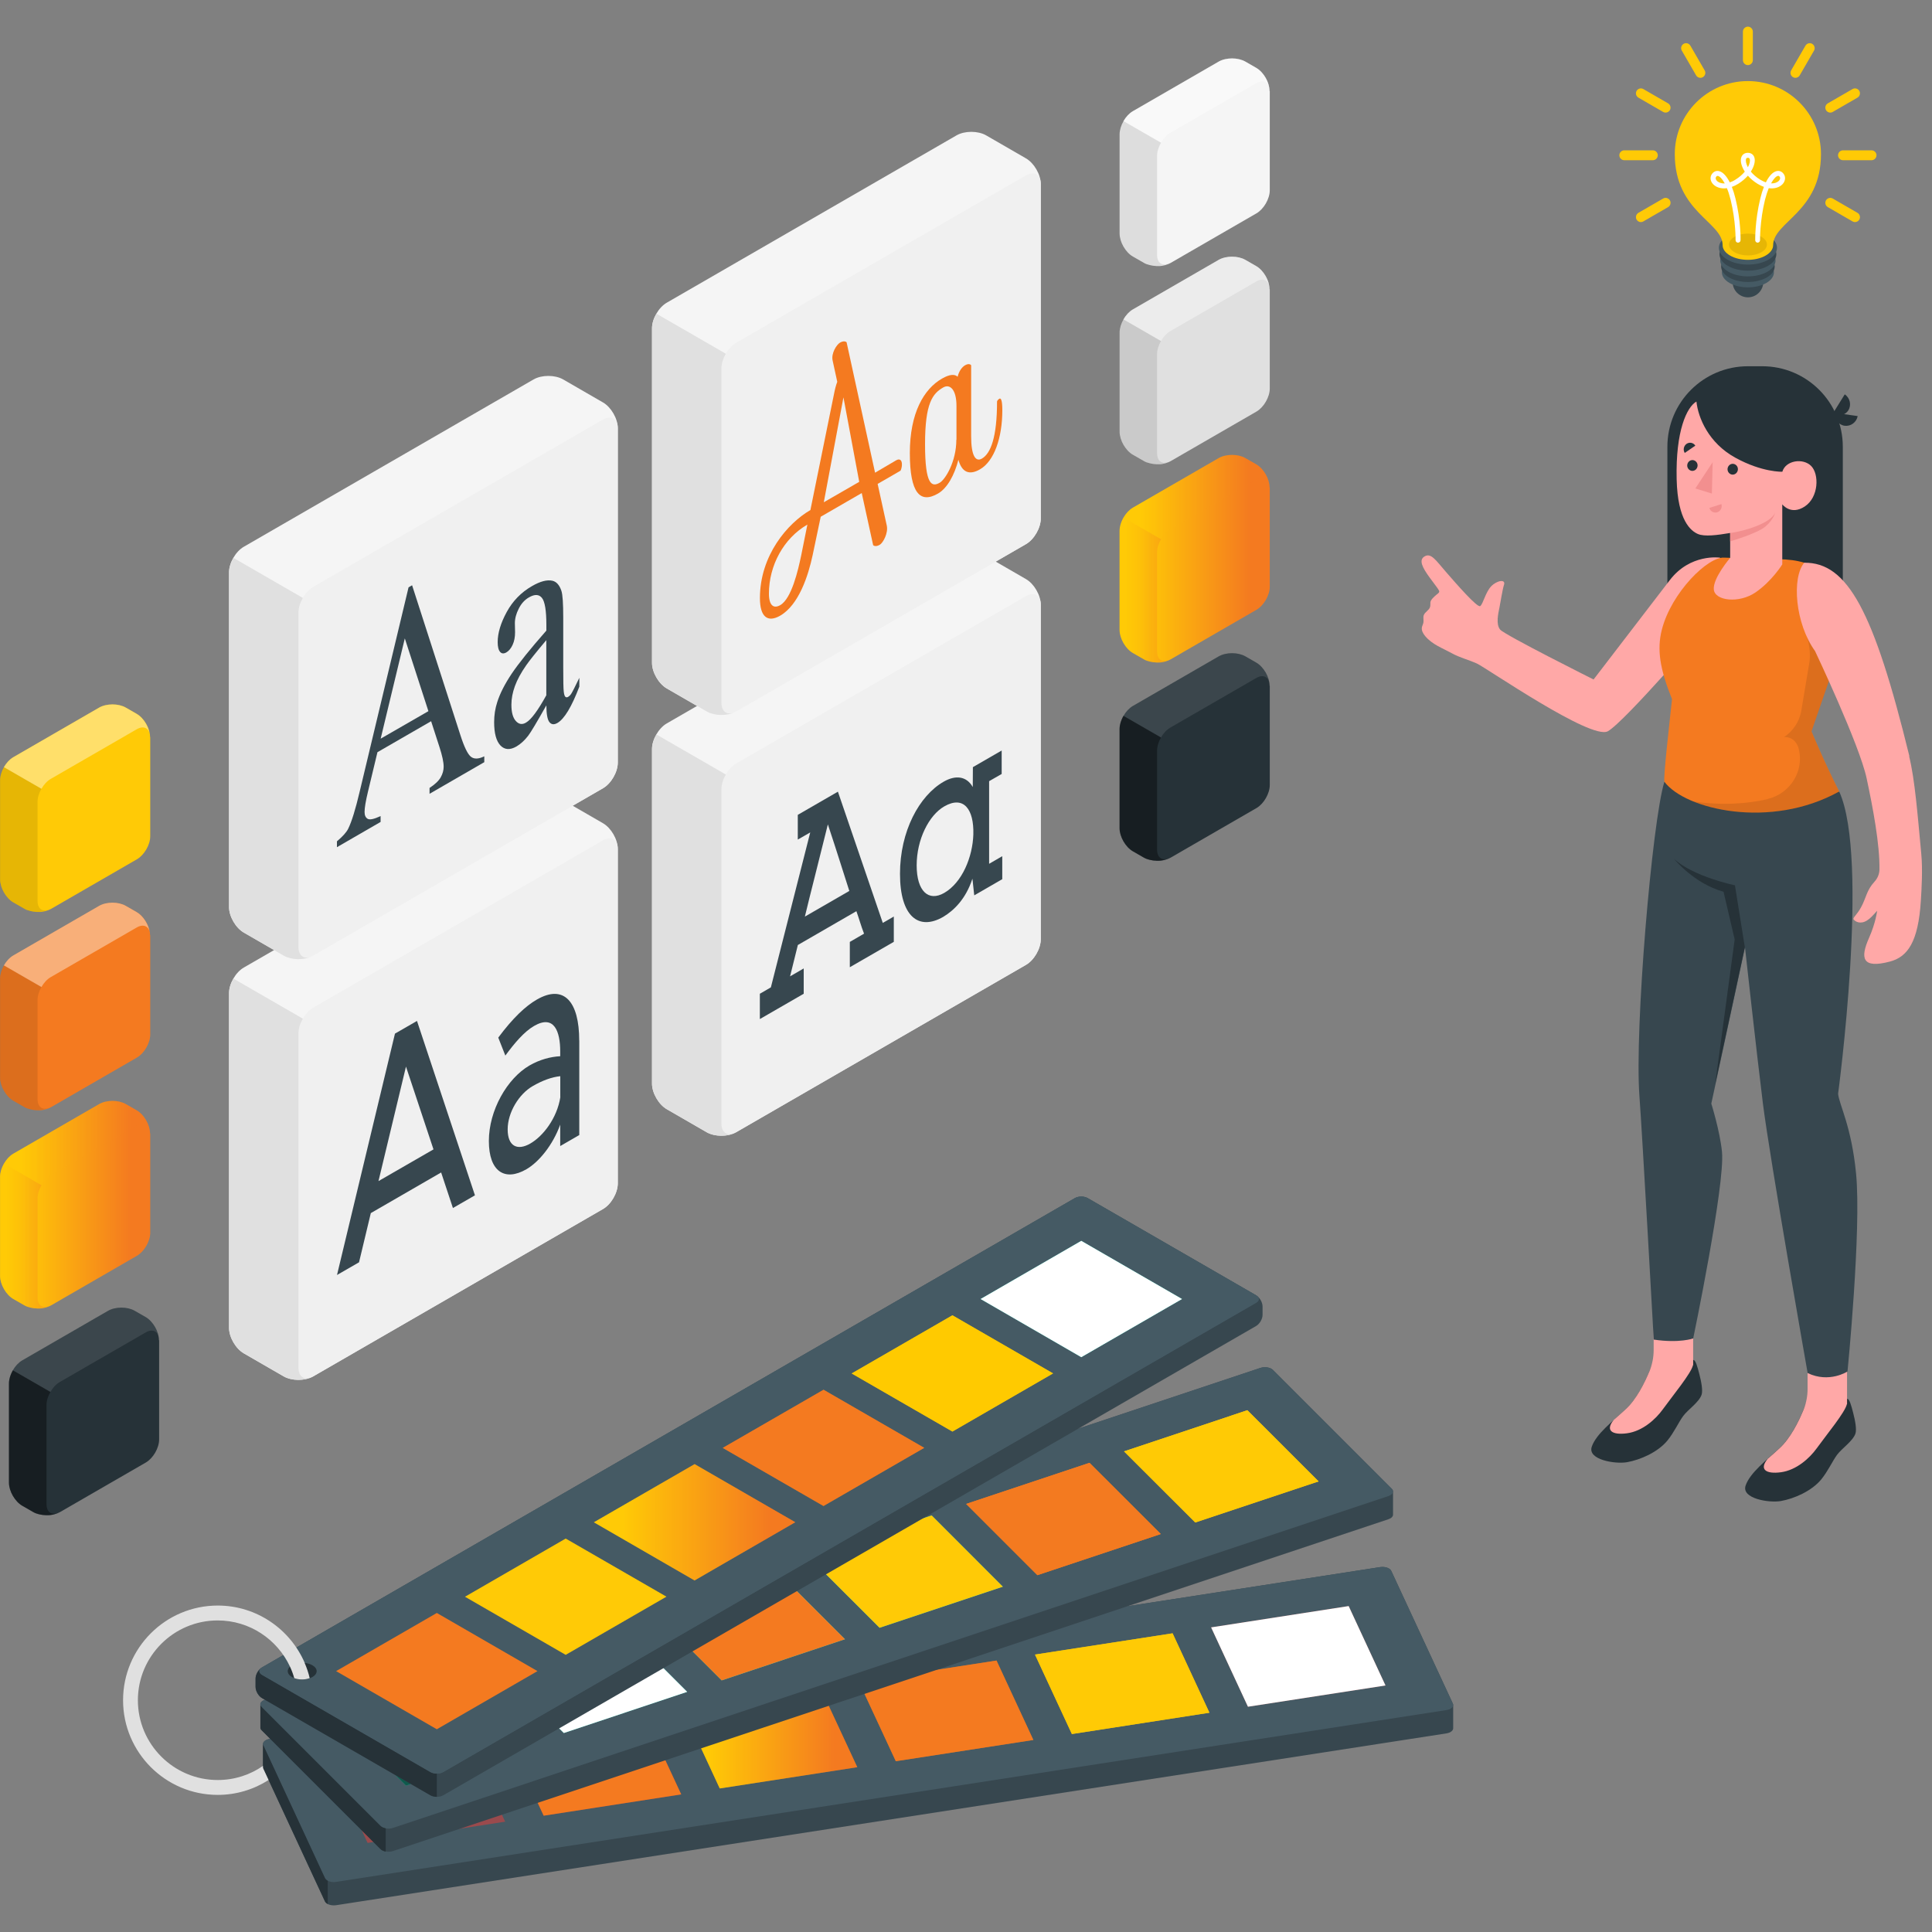 <?xml version="1.0" encoding="UTF-8"?>
<svg id="Layer_1" xmlns="http://www.w3.org/2000/svg" xmlns:xlink="http://www.w3.org/1999/xlink" version="1.1" viewBox="0 0 300 300">
  <rect x="0" y="0" width="300" height="300" fill="#808080" stroke="none"/>
  <!-- Generator: Adobe Illustrator 29.1.0, SVG Export Plug-In . SVG Version: 2.1.0 Build 142)  -->
  <defs>
    <style>
      .st0 {
        fill: #e0e0e0;
      }

      .st1, .st2, .st3, .st4, .st5, .st6, .st7, .st8, .st9, .st10, .st11, .st12, .st13, .st14, .st15, .st16, .st17 {
        isolation: isolate;
      }

      .st1, .st7, .st16 {
        opacity: .1;
      }

      .st2, .st10, .st11, .st17 {
        opacity: .4;
      }

      .st3, .st5 {
        opacity: .6;
      }

      .st18 {
        fill: url(#linear-gradient2);
      }

      .st19 {
        fill: url(#linear-gradient7);
      }

      .st20 {
        fill: url(#linear-gradient4);
      }

      .st21 {
        fill: #27debf;
      }

      .st22 {
        fill: url(#linear-gradient);
      }

      .st23 {
        fill: #37474f;
      }

      .st4, .st5, .st24 {
        fill: #f47a20;
      }

      .st4, .st8, .st14, .st15 {
        opacity: .2;
      }

      .st25 {
        fill: #263238;
      }

      .st26 {
        fill: #f28f8f;
      }

      .st27, .st16, .st17 {
        fill: #fff;
      }

      .st28 {
        fill: #f0f0f0;
      }

      .st29, .st7, .st8, .st9 {
        fill: #ffca06;
      }

      .st30 {
        fill: #f5f5f5;
      }

      .st31 {
        fill: #ffa8a7;
      }

      .st6, .st32 {
        fill: #ffca00;
      }

      .st6, .st9 {
        opacity: .8;
      }

      .st10 {
        fill: url(#linear-gradient3);
      }

      .st11 {
        fill: url(#linear-gradient1);
      }

      .st12 {
        fill: url(#linear-gradient9);
      }

      .st12, .st13 {
        opacity: .3;
      }

      .st13 {
        fill: url(#linear-gradient6);
      }

      .st14 {
        fill: url(#linear-gradient5);
      }

      .st15 {
        fill: url(#linear-gradient8);
      }

      .st33 {
        fill: #455a64;
      }

      .st34 {
        fill: #9a4a4d;
      }
    </style>
    <linearGradient id="linear-gradient" x1="106.04" y1="32.1" x2="133.12" y2="32.1" gradientTransform="translate(0 302) scale(1 -1)" gradientUnits="userSpaceOnUse">
      <stop offset=".14" stop-color="#ffca06"/>
      <stop offset=".87" stop-color="#f47a20"/>
    </linearGradient>
    <linearGradient id="linear-gradient1" x1="106.04" y1="32.1" x2="133.12" y2="32.1" gradientTransform="translate(0 302) scale(1 -1)" gradientUnits="userSpaceOnUse">
      <stop offset=".14" stop-color="#ffca06"/>
      <stop offset=".87" stop-color="#f47a20"/>
    </linearGradient>
    <linearGradient id="linear-gradient2" x1="92.22" y1="65.62" x2="123.49" y2="65.62" gradientTransform="translate(0 302) scale(1 -1)" gradientUnits="userSpaceOnUse">
      <stop offset=".14" stop-color="#ffca06"/>
      <stop offset=".87" stop-color="#f47a20"/>
    </linearGradient>
    <linearGradient id="linear-gradient3" x1="92.22" y1="65.62" x2="123.49" y2="65.62" gradientTransform="translate(0 302) scale(1 -1)" gradientUnits="userSpaceOnUse">
      <stop offset=".14" stop-color="#ffca06"/>
      <stop offset=".87" stop-color="#f47a20"/>
    </linearGradient>
    <linearGradient id="linear-gradient4" x1="0" y1="114.94" x2="23.31" y2="114.94" gradientTransform="translate(0 302) scale(1 -1)" gradientUnits="userSpaceOnUse">
      <stop offset=".14" stop-color="#ffca06"/>
      <stop offset=".87" stop-color="#f47a20"/>
    </linearGradient>
    <linearGradient id="linear-gradient5" x1=".61" y1="124.5" x2="23.27" y2="124.5" gradientTransform="translate(0 302) scale(1 -1)" gradientUnits="userSpaceOnUse">
      <stop offset=".14" stop-color="#ffca06"/>
      <stop offset=".87" stop-color="#f47a20"/>
    </linearGradient>
    <linearGradient id="linear-gradient6" x1="0" y1="110.06" x2="7.52" y2="110.06" gradientTransform="translate(0 302) scale(1 -1)" gradientUnits="userSpaceOnUse">
      <stop offset=".14" stop-color="#ffca06"/>
      <stop offset=".87" stop-color="#f47a20"/>
    </linearGradient>
    <linearGradient id="linear-gradient7" x1="173.84" y1="215.25" x2="197.15" y2="215.25" gradientTransform="translate(0 302) scale(1 -1)" gradientUnits="userSpaceOnUse">
      <stop offset=".14" stop-color="#ffca06"/>
      <stop offset=".87" stop-color="#f47a20"/>
    </linearGradient>
    <linearGradient id="linear-gradient8" x1="174.45" y1="224.81" x2="197.11" y2="224.81" gradientTransform="translate(0 302) scale(1 -1)" gradientUnits="userSpaceOnUse">
      <stop offset=".14" stop-color="#ffca06"/>
      <stop offset=".87" stop-color="#f47a20"/>
    </linearGradient>
    <linearGradient id="linear-gradient9" x1="173.83" y1="210.37" x2="181.36" y2="210.37" gradientTransform="translate(0 302) scale(1 -1)" gradientUnits="userSpaceOnUse">
      <stop offset=".14" stop-color="#ffca06"/>
      <stop offset=".87" stop-color="#f47a20"/>
    </linearGradient>
  </defs>
  <g id="Color_Palette">
    <path class="st23" d="M225.65,264.74h0c0-.07-.02-.14-.05-.2l-9.57-20.62c-.2-.44-.98-.69-1.73-.58l-172.41,26.68c-.64.1-1.05.43-1.05.8h0v3.61h0c0,.08.02.14.05.21l9.57,20.62c.2.44.98.69,1.73.58l172.41-26.68c.65-.1,1.06-.44,1.05-.81h0v-3.6h0Z"/>
    <path class="st33" d="M41.89,270.02l172.41-26.68c.75-.12,1.53.14,1.73.58l9.57,20.62c.2.44-.25.89-1,1l-172.41,26.68c-.75.12-1.53-.14-1.73-.58l-9.57-20.62c-.2-.44.25-.89,1-1h0Z"/>
    <polygon class="st34" points="51.35 273.84 57.08 286.17 78.44 282.87 72.72 270.53 51.35 273.84"/>
    <g>
      <polygon class="st22" points="106.04 265.38 111.76 277.71 133.12 274.41 127.39 262.08 106.04 265.38"/>
      <polygon class="st11" points="106.04 265.38 111.76 277.71 133.12 274.41 127.39 262.08 106.04 265.38"/>
    </g>
    <g>
      <polygon class="st24" points="133.37 261.15 139.1 273.48 160.46 270.18 154.74 257.85 133.37 261.15"/>
      <polygon class="st5" points="133.37 261.15 139.1 273.48 160.46 270.18 154.74 257.85 133.37 261.15"/>
    </g>
    <g>
      <polygon class="st29" points="160.71 256.92 166.44 269.26 187.8 265.95 182.08 253.62 160.71 256.92"/>
      <polygon class="st9" points="160.71 256.92 166.44 269.26 187.8 265.95 182.08 253.62 160.71 256.92"/>
    </g>
    <g>
      <polygon class="st34" points="188.06 252.7 193.78 265.02 215.14 261.72 209.42 249.39 188.06 252.7"/>
      <polygon class="st27" points="188.06 252.7 193.78 265.02 215.14 261.72 209.42 249.39 188.06 252.7"/>
    </g>
    <g>
      <polygon class="st34" points="78.7 269.61 84.42 281.94 105.78 278.63 100.05 266.31 78.7 269.61"/>
      <polygon class="st24" points="78.7 269.61 84.42 281.94 105.78 278.63 100.05 266.31 78.7 269.61"/>
    </g>
    <path class="st25" d="M50.89,292.04v3.6c-.2-.1-.35-.24-.43-.4l-9.57-20.62c-.03-.06-.04-.13-.05-.19v-3.62c0,.07.02.14.05.2l9.57,20.62c.08.16.23.3.43.41Z"/>
    <path class="st23" d="M216.31,231.59h0c0-.14-.05-.28-.18-.4l-18.48-18.48c-.39-.39-1.25-.52-1.93-.3l-154.58,51.53c-.45.15-.69.42-.7.69h0v3.6h0c0,.15.05.28.18.42l18.48,18.48c.39.39,1.25.52,1.93.3l154.58-51.53c.45-.15.7-.42.7-.71h0v-3.61h0Z"/>
    <path class="st33" d="M41.12,263.94l154.58-51.53c.68-.22,1.54-.09,1.93.3l18.48,18.48c.39.39.16.89-.52,1.12l-154.58,51.53c-.68.22-1.54.09-1.93-.3l-18.48-18.48c-.39-.39-.16-.89.52-1.12Z"/>
    <polygon class="st21" points="51.97 266.22 63.04 277.27 82.18 270.89 71.13 259.83 51.97 266.22"/>
    <polygon class="st3" points="51.97 266.22 63.04 277.27 82.18 270.89 71.13 259.83 51.97 266.22"/>
    <polygon class="st21" points="101 249.88 112.06 260.93 131.21 254.54 120.16 243.49 101 249.88"/>
    <polygon class="st24" points="101 249.88 112.06 260.93 131.21 254.54 120.16 243.49 101 249.88"/>
    <polygon class="st21" points="125.51 241.7 136.58 252.76 155.72 246.38 144.67 235.32 125.51 241.7"/>
    <polygon class="st29" points="125.51 241.7 136.58 252.76 155.72 246.38 144.67 235.32 125.51 241.7"/>
    <g>
      <polygon class="st24" points="150.03 233.53 161.09 244.59 180.24 238.2 169.18 227.15 150.03 233.53"/>
      <polygon class="st24" points="150.03 233.53 161.09 244.59 180.24 238.2 169.18 227.15 150.03 233.53"/>
      <polygon class="st4" points="150.03 233.53 161.09 244.59 180.24 238.2 169.18 227.15 150.03 233.53"/>
    </g>
    <g>
      <polygon class="st29" points="174.54 225.37 185.6 236.41 204.75 230.03 193.69 218.98 174.54 225.37"/>
      <polygon class="st29" points="174.54 225.37 185.6 236.41 204.75 230.03 193.69 218.98 174.54 225.37"/>
      <polygon class="st7" points="174.54 225.37 185.6 236.41 204.75 230.03 193.69 218.98 174.54 225.37"/>
    </g>
    <polygon class="st21" points="76.49 258.05 87.55 269.1 106.7 262.71 95.64 251.66 76.49 258.05"/>
    <polygon class="st27" points="76.49 258.05 87.55 269.1 106.7 262.71 95.64 251.66 76.49 258.05"/>
    <path class="st25" d="M59.89,283.91v3.6c-.32-.06-.62-.18-.8-.37l-18.48-18.48c-.13-.13-.18-.27-.18-.41v-3.55c0,.12.07.24.18.35l18.48,18.48c.18.18.48.31.8.37Z"/>
    <path class="st23" d="M39.68,260.65v1.3c0,.64.45,1.42,1,1.73l26.15,15.09c.55.32,1.45.32,2,0l126.22-72.87c.55-.32,1-1.09,1-1.73v-1.3c0-.64-.45-1.42-1-1.73l-26.15-15.09c-.55-.32-1.45-.32-2,0l-126.22,72.87c-.55.32-1,1.09-1,1.73Z"/>
    <path class="st33" d="M40.68,258.92l126.22-72.87c.55-.32,1.45-.32,2,0l26.15,15.09c.55.32.55.84,0,1.15l-126.22,72.87c-.55.32-1.45.32-2,0l-26.15-15.09c-.55-.32-.55-.84,0-1.15Z"/>
    <path class="st25" d="M67.83,275.41v3.6c-.36,0-.72-.08-1-.24l-26.14-15.09c-.55-.32-1-1.1-1-1.73v-1.3c0-.56.34-1.22.8-1.59-.35.32-.28.74.2,1.02l26.14,15.09c.28.16.64.25,1,.25Z"/>
    <path class="st33" d="M40.68,258.92l126.22-72.87c.55-.32,1.45-.32,2,0l26.15,15.09c.55.32.55.84,0,1.15l-126.22,72.87c-.55.32-1.45.32-2,0l-26.15-15.09c-.55-.32-.55-.84,0-1.15Z"/>
    <polygon class="st24" points="52.19 259.49 67.83 268.52 83.46 259.49 67.83 250.46 52.19 259.49"/>
    <g>
      <polygon class="st18" points="92.22 236.38 107.85 245.41 123.49 236.37 107.86 227.35 92.22 236.38"/>
      <polygon class="st10" points="92.22 236.38 107.85 245.41 123.49 236.37 107.86 227.35 92.22 236.38"/>
    </g>
    <g>
      <polygon class="st24" points="112.23 224.83 127.87 233.85 143.51 224.82 127.88 215.8 112.23 224.83"/>
      <polygon class="st5" points="112.23 224.83 127.87 233.85 143.51 224.82 127.88 215.8 112.23 224.83"/>
    </g>
    <g>
      <polygon class="st32" points="132.25 213.27 147.89 222.29 163.52 213.26 147.89 204.24 132.25 213.27"/>
      <polygon class="st6" points="132.25 213.27 147.89 222.29 163.52 213.26 147.89 204.24 132.25 213.27"/>
    </g>
    <g>
      <polygon class="st21" points="152.27 201.71 167.9 210.74 183.54 201.71 167.9 192.68 152.27 201.71"/>
      <polygon class="st27" points="152.27 201.71 167.9 210.74 183.54 201.71 167.9 192.68 152.27 201.71"/>
    </g>
    <g>
      <polygon class="st29" points="72.21 247.94 87.84 256.96 103.48 247.93 87.84 238.91 72.21 247.94"/>
      <polygon class="st8" points="72.21 247.94 87.84 256.96 103.48 247.93 87.84 238.91 72.21 247.94"/>
    </g>
    <g>
      <path class="st25" d="M48.51,258.58c.88.51.88,1.32,0,1.83s-2.29.51-3.17,0-.88-1.32,0-1.83,2.29-.51,3.17,0Z"/>
      <path class="st0" d="M47.32,258.22c-2.26-5.24-7.47-8.91-13.51-8.91-8.11,0-14.7,6.59-14.7,14.7s6.59,14.7,14.7,14.7c2.9,0,5.61-.85,7.89-2.31l-.82-1.76c-.03-.06-.04-.13-.05-.19v-.24c-1.99,1.39-4.42,2.19-7.03,2.19-6.83,0-12.39-5.56-12.39-12.39s5.56-12.39,12.39-12.39c4.97,0,9.25,2.94,11.23,7.17.27.58.49,1.17.66,1.79.72.27,1.67.28,2.4,0-.19-.82-.46-1.61-.79-2.37Z"/>
    </g>
  </g>
  <g id="Colors">
    <g>
      <path class="st29" d="M23.3,114.43c0-1.32-.92-2.93-2.07-3.59l-1.69-.97c-1.14-.66-2.99-.66-4.14,0l-13.33,7.7c-.57.33-1.09.9-1.46,1.55-.37.65-.6,1.38-.6,2.03v15.4c0,1.32.92,2.93,2.07,3.59l1.69.97c.14.08.28.15.44.21.05.02.12.04.18.05.1.03.2.07.3.09.08.02.16.03.25.05s.17.03.26.05c.1.02.2.02.3.03.07,0,.14,0,.22.02h.34c.05,0,.11,0,.16,0,.13,0,.25-.02.38-.04.04,0,.07-.02.11-.02.14-.02.27-.05.4-.09.02,0,.04,0,.05-.02.28-.08.54-.18.77-.31l13.33-7.7c1.14-.66,2.07-2.26,2.07-3.59v-15.4h-.02Z"/>
      <path class="st17" d="M23.27,114.09c-.15-1.06-1.01-1.45-2.04-.85l-13.34,7.7c-.58.33-1.09.9-1.46,1.55l-5.83-3.36c.38-.65.89-1.22,1.46-1.55l13.33-7.7c1.15-.66,3-.66,4.14,0l1.69.97c1.04.6,1.9,1.99,2.04,3.23h0Z"/>
      <path class="st1" d="M7.52,141.29s-.08.03-.13.05c-.1.03-.2.07-.3.09-.25.08-.53.14-.81.16h-.04c-.14.02-.27.02-.42.02-.75,0-1.5-.16-2.07-.49l-1.68-.97c-1.14-.66-2.07-2.27-2.07-3.59v-15.4c0-.42.09-.85.25-1.29.07-.18.14-.35.22-.51.05-.08.08-.17.14-.25l5.83,3.36c-.38.65-.61,1.38-.61,2.04v15.4c0,1,.53,1.55,1.29,1.46.05,0,.08-.02.13-.02.09-.02.18-.05.28-.08h-.02Z"/>
    </g>
    <g>
      <path class="st24" d="M23.3,145.22c0-1.32-.92-2.93-2.07-3.59l-1.69-.97c-1.14-.66-2.99-.66-4.14,0l-13.33,7.7c-.57.33-1.09.9-1.46,1.55-.37.65-.6,1.38-.6,2.03v15.4c0,1.32.92,2.93,2.07,3.59l1.69.97c.14.08.28.15.44.21.05.02.12.04.18.05.1.03.2.07.3.09.08.02.16.03.25.05s.17.03.26.05c.1.02.2.02.3.03.07,0,.14,0,.22.02h.34c.05,0,.11,0,.16,0,.13,0,.25-.02.38-.04.04,0,.07-.02.11-.02.14-.02.27-.05.4-.09.02,0,.04,0,.05-.02.28-.08.54-.18.77-.31l13.33-7.7c1.14-.66,2.07-2.26,2.07-3.59v-15.4h-.02Z"/>
      <path class="st17" d="M23.27,144.87c-.15-1.06-1.01-1.45-2.04-.85l-13.34,7.7c-.58.33-1.09.9-1.46,1.55l-5.83-3.36c.38-.65.89-1.22,1.46-1.55l13.33-7.7c1.15-.66,3-.66,4.14,0l1.69.97c1.04.6,1.9,1.99,2.04,3.23h0Z"/>
      <path class="st1" d="M7.52,172.07s-.08.03-.13.05c-.1.03-.2.07-.3.09-.25.08-.53.14-.81.16h-.04c-.14.02-.27.02-.42.02-.75,0-1.5-.16-2.07-.49l-1.68-.97c-1.14-.66-2.07-2.27-2.07-3.59v-15.4c0-.42.09-.85.25-1.29.07-.18.14-.35.22-.51.05-.08.08-.17.14-.25l5.83,3.36c-.38.65-.61,1.38-.61,2.04v15.4c0,1,.53,1.55,1.29,1.46.05,0,.08-.02.13-.02.09-.02.18-.05.28-.08h-.02Z"/>
    </g>
    <g>
      <path class="st20" d="M23.3,176c0-1.32-.92-2.93-2.07-3.59l-1.69-.97c-1.14-.66-2.99-.66-4.14,0l-13.33,7.7c-.57.33-1.09.9-1.46,1.55-.37.65-.6,1.38-.6,2.03v15.4c0,1.32.92,2.93,2.07,3.59l1.69.97c.14.08.28.15.44.21.05.02.12.04.18.05.1.03.2.07.3.09.08.02.16.03.25.05s.17.03.26.05c.1.02.2.02.3.03.07,0,.14,0,.22.02h.34c.05,0,.11,0,.16,0,.13,0,.25-.02.38-.04.04,0,.07-.02.11-.02.14-.02.27-.05.4-.09.02,0,.04,0,.05-.02.28-.08.54-.18.77-.31l13.33-7.7c1.14-.66,2.07-2.26,2.07-3.59v-15.4h-.02Z"/>
      <path class="st14" d="M23.27,175.65c-.15-1.06-1.01-1.45-2.04-.85l-13.34,7.7c-.58.33-1.09.9-1.46,1.55l-5.83-3.36c.38-.65.89-1.22,1.46-1.55l13.33-7.7c1.15-.66,3-.66,4.14,0l1.69.97c1.04.6,1.9,1.99,2.04,3.23h0Z"/>
      <path class="st13" d="M7.52,202.86s-.08.03-.13.05c-.1.03-.2.07-.3.09-.25.08-.53.14-.81.16h-.04c-.14.02-.27.02-.42.02-.75,0-1.5-.16-2.07-.49l-1.68-.97c-1.14-.66-2.07-2.27-2.07-3.59v-15.4c0-.42.09-.85.25-1.29.07-.18.14-.35.22-.51.05-.08.08-.17.14-.25l5.83,3.36c-.38.65-.61,1.38-.61,2.04v15.4c0,1,.53,1.55,1.29,1.46.05,0,.08-.02.13-.02.09-.02.18-.05.28-.08h-.02Z"/>
    </g>
    <g>
      <path class="st30" d="M197.14,14.13c0-1.32-.92-2.93-2.07-3.59l-1.69-.97c-1.14-.66-2.99-.66-4.14,0l-13.33,7.7c-.57.33-1.09.9-1.46,1.55-.37.65-.6,1.38-.6,2.03v15.4c0,1.32.92,2.93,2.07,3.59l1.69.97c.14.08.28.15.44.21.05.02.12.04.18.05.1.03.2.07.3.09.08.02.16.03.25.05.08.02.17.03.26.05.1.02.2.02.3.03.07,0,.14,0,.22.02h.34c.05,0,.11,0,.16,0,.13,0,.25-.02.38-.04.04,0,.07-.02.11-.02.14-.02.27-.05.4-.09.02,0,.04,0,.05-.02.28-.08.54-.18.77-.31l13.33-7.7c1.14-.66,2.07-2.26,2.07-3.59v-15.4h-.02Z"/>
      <path class="st17" d="M197.11,13.77c-.15-1.06-1.01-1.45-2.04-.85l-13.34,7.7c-.58.33-1.09.9-1.46,1.55l-5.83-3.36c.38-.65.89-1.22,1.46-1.55l13.33-7.7c1.15-.66,3-.66,4.14,0l1.69.97c1.04.6,1.9,1.99,2.04,3.23h0Z"/>
      <path class="st1" d="M181.36,40.98s-.08.03-.13.05c-.1.03-.2.07-.3.09-.25.08-.53.14-.81.16h-.04c-.14.02-.27.02-.42.02-.75,0-1.5-.16-2.07-.49l-1.68-.97c-1.14-.66-2.07-2.27-2.07-3.59v-15.4c0-.42.09-.85.25-1.29.07-.18.14-.35.22-.51.05-.08.08-.17.14-.25l5.83,3.36c-.38.65-.61,1.38-.61,2.04v15.4c0,1,.53,1.55,1.29,1.46.05,0,.08-.02.13-.02.09-.02.18-.05.28-.08h-.02Z"/>
    </g>
    <g>
      <path class="st0" d="M197.14,44.91c0-1.32-.92-2.93-2.07-3.59l-1.69-.97c-1.14-.66-2.99-.66-4.14,0l-13.33,7.7c-.57.33-1.09.9-1.46,1.55-.37.65-.6,1.38-.6,2.03v15.4c0,1.32.92,2.93,2.07,3.59l1.69.97c.14.08.28.15.44.21.05.02.12.04.18.05.1.03.2.07.3.09.08.02.16.03.25.05.08.02.17.03.26.05.1.02.2.02.3.03.07,0,.14,0,.22.02h.34c.05,0,.11,0,.16,0,.13,0,.25-.02.38-.04.04,0,.07-.02.11-.02.14-.02.27-.05.4-.09.02,0,.04,0,.05-.02.28-.08.54-.18.77-.31l13.33-7.7c1.14-.66,2.07-2.26,2.07-3.59v-15.4h-.02Z"/>
      <path class="st17" d="M197.11,44.56c-.15-1.06-1.01-1.45-2.04-.85l-13.34,7.7c-.58.33-1.09.9-1.46,1.55l-5.83-3.36c.38-.65.89-1.22,1.46-1.55l13.33-7.7c1.15-.66,3-.66,4.14,0l1.69.97c1.04.6,1.9,1.99,2.04,3.23h0Z"/>
      <path class="st1" d="M181.36,71.77s-.08.03-.13.05c-.1.03-.2.07-.3.09-.25.08-.53.14-.81.16h-.04c-.14.02-.27.02-.42.02-.75,0-1.5-.16-2.07-.49l-1.68-.97c-1.14-.66-2.07-2.27-2.07-3.59v-15.4c0-.42.09-.85.25-1.29.07-.18.14-.35.22-.51.05-.08.08-.17.14-.25l5.83,3.36c-.38.65-.61,1.38-.61,2.04v15.4c0,1,.53,1.55,1.29,1.46.05,0,.08-.02.13-.02.09-.02.18-.05.28-.08h-.02Z"/>
    </g>
    <g>
      <path class="st19" d="M197.14,75.69c0-1.32-.92-2.93-2.07-3.59l-1.69-.97c-1.14-.66-2.99-.66-4.14,0l-13.33,7.7c-.57.33-1.09.9-1.46,1.55-.37.65-.6,1.38-.6,2.03v15.4c0,1.32.92,2.93,2.07,3.59l1.69.97c.14.08.28.15.44.21.05.02.12.04.18.05.1.03.2.07.3.09.08.02.16.03.25.05.08.02.17.03.26.05.1.02.2.02.3.03.07,0,.14,0,.22.02h.34c.05,0,.11,0,.16,0,.13,0,.25-.02.38-.04.04,0,.07-.02.11-.02.14-.02.27-.05.4-.09.02,0,.04,0,.05-.02.28-.08.54-.18.77-.31l13.33-7.7c1.14-.66,2.07-2.26,2.07-3.59v-15.4h-.02Z"/>
      <path class="st15" d="M197.11,75.35c-.15-1.06-1.01-1.45-2.04-.85l-13.34,7.7c-.58.33-1.09.9-1.46,1.55l-5.83-3.36c.38-.65.89-1.22,1.46-1.55l13.33-7.7c1.15-.66,3-.66,4.14,0l1.69.97c1.04.6,1.9,1.99,2.04,3.23h0Z"/>
      <path class="st12" d="M181.36,102.55s-.08.03-.13.05c-.1.03-.2.07-.3.09-.25.08-.53.14-.81.16h-.04c-.14.02-.27.02-.42.02-.75,0-1.5-.16-2.07-.49l-1.68-.97c-1.14-.66-2.07-2.27-2.07-3.59v-15.4c0-.42.09-.85.25-1.29.07-.18.14-.35.22-.51.05-.08.08-.17.14-.25l5.83,3.36c-.38.65-.61,1.38-.61,2.04v15.4c0,1,.53,1.55,1.29,1.46.05,0,.08-.02.13-.02.09-.02.18-.05.28-.08h-.02Z"/>
    </g>
    <g>
      <path class="st25" d="M197.14,106.48c0-1.32-.92-2.93-2.07-3.59l-1.69-.97c-1.14-.66-2.99-.66-4.14,0l-13.33,7.7c-.57.33-1.09.9-1.46,1.55-.37.65-.6,1.38-.6,2.03v15.4c0,1.32.92,2.93,2.07,3.59l1.69.97c.14.08.28.15.44.21.05.02.12.04.18.05.1.03.2.07.3.09.08.02.16.03.25.05.08.02.17.03.26.05.1.02.2.02.3.03.07,0,.14,0,.22.02h.34c.05,0,.11,0,.16,0,.13,0,.25-.02.38-.04.04,0,.07-.02.11-.02.14-.02.27-.05.4-.09.02,0,.04,0,.05-.02.28-.08.54-.18.77-.31l13.33-7.7c1.14-.66,2.07-2.26,2.07-3.59v-15.4h-.02Z"/>
      <path class="st16" d="M197.11,106.13c-.15-1.06-1.01-1.45-2.04-.85l-13.34,7.7c-.58.33-1.09.9-1.46,1.55l-5.83-3.36c.38-.65.89-1.22,1.46-1.55l13.33-7.7c1.15-.66,3-.66,4.14,0l1.69.97c1.04.6,1.9,1.99,2.04,3.23h0Z"/>
      <path class="st2" d="M181.36,133.33s-.08.03-.13.05c-.1.03-.2.07-.3.09-.25.08-.53.14-.81.16h-.04c-.14.02-.27.02-.42.02-.75,0-1.5-.16-2.07-.49l-1.68-.97c-1.14-.66-2.07-2.27-2.07-3.59v-15.4c0-.42.09-.85.25-1.29.07-.18.14-.35.22-.51.05-.08.08-.17.14-.25l5.83,3.36c-.38.65-.61,1.38-.61,2.04v15.4c0,1,.53,1.55,1.29,1.46.05,0,.08-.02.13-.02.09-.02.18-.05.28-.08h-.02Z"/>
    </g>
    <g>
      <path class="st25" d="M24.68,208.1c0-1.32-.92-2.93-2.07-3.59l-1.69-.97c-1.14-.66-2.99-.66-4.14,0l-13.33,7.7c-.57.33-1.09.9-1.46,1.55-.37.65-.6,1.38-.6,2.03v15.4c0,1.32.92,2.93,2.07,3.59l1.69.97c.14.08.28.15.44.21.05.02.12.04.18.05.1.03.2.07.3.09.08.02.16.03.25.05s.17.03.26.05c.1.02.2.02.3.03.07,0,.14,0,.22.02h.34c.05,0,.11,0,.16,0,.13,0,.25-.02.38-.04.04,0,.07-.02.11-.02.14-.02.27-.05.4-.09.02,0,.04,0,.05-.02.28-.08.54-.18.77-.31l13.33-7.7c1.14-.66,2.07-2.26,2.07-3.59v-15.4h-.02Z"/>
      <path class="st16" d="M24.66,207.75c-.15-1.06-1.01-1.45-2.04-.85l-13.34,7.7c-.58.33-1.09.9-1.46,1.55l-5.83-3.36c.38-.65.89-1.22,1.46-1.55l13.33-7.7c1.15-.66,3-.66,4.14,0l1.69.97c1.04.6,1.9,1.99,2.04,3.23h0Z"/>
      <path class="st2" d="M8.91,234.96s-.08.03-.13.05c-.1.03-.2.07-.3.09-.25.08-.53.14-.81.16h-.04c-.14.02-.27.02-.42.02-.75,0-1.5-.16-2.07-.49l-1.68-.97c-1.14-.66-2.07-2.27-2.07-3.59v-15.4c0-.42.09-.85.25-1.29.07-.18.14-.35.22-.51.05-.08.08-.17.14-.25l5.83,3.36c-.38.65-.61,1.38-.61,2.04v15.4c0,1,.53,1.55,1.29,1.46.05,0,.08-.02.13-.02.09-.02.18-.05.28-.08h-.02Z"/>
    </g>
  </g>
  <g id="Types">
    <g id="Type_slab">
      <g>
        <path class="st30" d="M109.72,175.81l-6.18-3.57c-1.27-.73-2.3-2.52-2.3-3.98v-51.95c0-1.46,1.03-3.25,2.3-3.98l44.99-25.98c1.27-.73,3.33-.73,4.6,0l6.18,3.57c1.27.73,2.3,2.52,2.3,3.98v51.95c0,1.46-1.03,3.25-2.3,3.98l-44.99,25.98c-1.27.73-3.33.73-4.6,0Z"/>
        <path class="st28" d="M114.32,118.55l44.99-25.98c1.27-.73,2.3-.14,2.3,1.32v51.95c0,1.46-1.03,3.25-2.3,3.98l-44.99,25.98c-1.27.73-2.3.14-2.3-1.32v-51.95c0-1.46,1.03-3.25,2.29-3.98h0Z"/>
        <path class="st0" d="M114.03,175.96c-1.27.58-3.13.53-4.3-.15l-6.18-3.57c-1.27-.73-2.3-2.51-2.3-3.98v-51.95c0-.73.26-1.55.68-2.26l10.78,6.22c-.42.72-.68,1.53-.68,2.26v51.95c0,1.35.88,1.96,2.01,1.48Z"/>
      </g>
      <g>
        <path class="st23" d="M125.83,129.25l-1.95,1.12v-3.84l6.23-3.6,6.97,20.38,1.71-.99v3.93l-6.83,3.94v-3.93l2.21-1.28c-.47-1.19-.82-2.48-1.19-3.49l-9.09,5.25c-.32,1.35-.79,3.13-1.21,4.87l2.12-1.23v3.93l-6.81,3.93v-3.93l1.71-.99,6.12-24.09h0ZM131.88,138.34c-.92-2.83-1.84-5.86-3.33-10.33-1.58,6.41-2.66,10.52-3.57,14.32l6.91-3.99h0Z"/>
        <path class="st23" d="M155.63,132.96v3.56l-4.33,2.5c0,.52-.32-3.09-.32-2.53-1.02,3.1-2.84,4.87-4.5,5.87-3.83,2.22-6.73-.04-6.73-6.67s2.99-12.13,6.78-14.31c1.84-1.06,3.55-.88,4.52.83l.02-3.09,4.47-2.58v3.64l-1.95,1.12v12.83l2.02-1.17h0ZM142.34,134.37c0,4.05,1.86,5.68,4.28,4.28,2.79-1.61,4.41-5.58,4.52-9.08.11-3.86-1.47-6.11-4.52-4.35-2.39,1.38-4.28,5.14-4.28,9.15h0Z"/>
      </g>
    </g>
    <g id="Type_script">
      <g>
        <path class="st30" d="M109.72,110.48l-6.18-3.57c-1.27-.73-2.3-2.52-2.3-3.98v-51.95c0-1.46,1.03-3.25,2.3-3.98l44.99-25.98c1.27-.73,3.33-.73,4.6,0l6.18,3.57c1.27.73,2.3,2.52,2.3,3.98v51.95c0,1.46-1.03,3.25-2.3,3.98l-44.99,25.98c-1.27.73-3.33.73-4.6,0h0Z"/>
        <path class="st28" d="M114.32,53.22l44.99-25.98c1.27-.73,2.3-.14,2.3,1.32v51.95c0,1.46-1.03,3.25-2.3,3.98l-44.99,25.98c-1.27.73-2.3.14-2.3-1.32v-51.95c0-1.46,1.03-3.25,2.29-3.98h0Z"/>
        <path class="st0" d="M114.03,110.62c-1.27.58-3.13.53-4.3-.15l-6.18-3.57c-1.27-.73-2.3-2.51-2.3-3.98v-51.95c0-.73.26-1.55.68-2.26l10.78,6.22c-.42.72-.68,1.53-.68,2.26v51.95c0,1.35.88,1.96,2.01,1.48Z"/>
      </g>
      <g>
        <path class="st24" d="M135.88,73.4l3.27-1.92c.6-.35.9.02.9.63s-.22.98-.22.98l-3.55,2.05,1.42,6.48c.25,1.16-.58,2.68-1.1,2.98-.7.4-1.02.05-1.02.05l-1.77-8.09-6.37,3.68-1.25,5.95c-.68,3.2-2.15,7.74-5.04,9.41-1.95,1.12-3.15.2-3.15-2.72,0-6.65,4.3-11.63,7.84-13.68l3.65-17.95c.15-.78.32-1.46.52-1.96l-.72-3.31c-.25-1.12.62-2.47,1.15-2.78.7-.4,1.02-.05,1.02-.05l4.42,20.25h0ZM124.4,86.29l.97-4.83c-3.7,2.13-5.97,6.37-5.97,10.71,0,1.89.75,2.37,1.75,1.8,1.77-1.02,2.77-5.4,3.25-7.68h0ZM127.92,77.99l5.5-3.17-2.45-13.12-3.05,16.29Z"/>
        <path class="st24" d="M155.19,61.91c.2-.12.45.12.45,1.78,0,4.27-1.25,7.91-3.47,9.19-1.72.99-2.83.4-3.35-1.49-.6,2.35-1.72,4.42-3.17,5.25-2.75,1.59-4.37-.02-4.37-6.28s2.19-9.95,4.97-11.56c1.27-.73,2.02-.71,2.45-.3.22-.9.68-1.5,1.15-1.78.7-.4.95,0,.95,0v11.03c0,3,.68,4.03,1.67,3.46,1.37-.79,2.35-3.32,2.35-8.85,0,0,.02-.25.38-.45h.02ZM148.52,68.29v-5.27c0-2.54-1.02-3.45-2.05-2.86-1.65.95-2.83,2.4-2.83,8.82s1.07,6.68,2.29,5.97c.85-.49,2.57-3.26,2.57-6.67h0Z"/>
      </g>
    </g>
    <g id="Type_sans">
      <g>
        <path class="st30" d="M44.04,213.72l-6.18-3.57c-1.27-.73-2.3-2.52-2.3-3.98v-51.95c0-1.46,1.03-3.25,2.3-3.98l44.99-25.98c1.27-.73,3.33-.73,4.6,0l6.18,3.57c1.27.73,2.3,2.52,2.3,3.98v51.95c0,1.46-1.03,3.25-2.3,3.98l-44.99,25.98c-1.27.73-3.33.73-4.6,0h0Z"/>
        <path class="st28" d="M48.64,156.47l44.99-25.98c1.27-.73,2.3-.14,2.3,1.32v51.95c0,1.46-1.03,3.25-2.3,3.98l-44.99,25.98c-1.27.73-2.3.14-2.3-1.32v-51.95c0-1.46,1.03-3.25,2.29-3.98h0Z"/>
        <path class="st0" d="M48.35,213.87c-1.27.58-3.13.53-4.3-.15l-6.18-3.57c-1.27-.73-2.3-2.51-2.3-3.98v-51.95c0-.73.26-1.55.68-2.26l10.78,6.22c-.42.72-.68,1.53-.68,2.26v51.95c0,1.35.88,1.96,2.01,1.48h0Z"/>
      </g>
      <g>
        <path class="st23" d="M68.5,182.06l-10.92,6.31-1.83,7.64-3.42,1.97,9-37.48,3.42-1.97,9,27.08-3.42,1.97-1.83-5.52h0ZM67.31,178.47l-4.27-12.85-4.27,17.78,8.55-4.93Z"/>
        <path class="st23" d="M89.95,161.55v14.7l-2.96,1.71v-3.33c-1.16,3.21-3.33,5.82-5.25,6.93-3.36,1.94-5.83.36-5.83-4.39s2.84-9.72,6.32-11.73c1.56-.9,3.23-1.35,4.76-1.43v-.75c0-3.06-.92-5.77-4.06-3.95-1.56.9-3.08,2.72-4.46,4.6l-1.1-2.79c2.26-3.04,4.24-4.9,5.98-5.9,4.24-2.45,6.59.33,6.59,6.34h0ZM87,170.35v-3.24c-1.29.13-2.75.65-4.3,1.55-2.11,1.22-3.87,4.07-3.87,6.71s1.52,3.35,3.51,2.2c1.96-1.12,4.15-3.9,4.67-7.21h0Z"/>
      </g>
    </g>
    <g id="Type_serif">
      <g>
        <path class="st30" d="M44.04,148.38l-6.18-3.57c-1.27-.73-2.3-2.52-2.3-3.98v-51.95c0-1.46,1.03-3.25,2.3-3.98l44.99-25.98c1.27-.73,3.33-.73,4.6,0l6.18,3.57c1.27.73,2.3,2.52,2.3,3.98v51.95c0,1.46-1.03,3.25-2.3,3.98l-44.99,25.98c-1.27.73-3.33.73-4.6,0Z"/>
        <path class="st28" d="M48.64,91.13l44.99-25.98c1.27-.73,2.3-.14,2.3,1.32v51.95c0,1.46-1.03,3.25-2.3,3.98l-44.99,25.98c-1.27.73-2.3.14-2.3-1.32v-51.95c0-1.46,1.03-3.25,2.29-3.98h0Z"/>
        <path class="st0" d="M48.35,148.54c-1.27.58-3.13.53-4.3-.15l-6.18-3.57c-1.27-.73-2.3-2.51-2.3-3.98v-51.95c0-.73.26-1.55.68-2.26l10.78,6.22c-.42.72-.68,1.53-.68,2.26v51.95c0,1.35.88,1.96,2.01,1.48Z"/>
      </g>
      <g>
        <path class="st23" d="M66.96,111.98l-8.35,4.82-1.46,6.08c-.36,1.49-.54,2.56-.54,3.2,0,.51.15.86.47,1.06.32.2.99.06,2.02-.42v.91l-6.78,3.92v-.91c.9-.76,1.49-1.42,1.75-1.96.54-1.09,1.14-3.03,1.79-5.8l7.58-31.68.55-.32,7.5,23.27c.6,1.87,1.15,2.99,1.65,3.37s1.18.35,2.06-.08v.91l-8.5,4.91v-.91c.85-.56,1.44-1.12,1.74-1.66s.45-1.09.45-1.63c0-.72-.22-1.73-.64-3.03l-1.3-4.02v-.02ZM66.52,110.42l-3.66-11.29-3.75,15.57,7.41-4.27h0Z"/>
        <path class="st23" d="M84.83,109.54c-1.49,2.64-2.43,4.21-2.81,4.7-.57.74-1.18,1.29-1.82,1.67-1.01.58-1.83.53-2.49-.15-.65-.69-.98-1.89-.98-3.62,0-1.09.16-2.13.48-3.11.43-1.36,1.19-2.84,2.26-4.44,1.08-1.6,2.86-3.82,5.37-6.67v-.88c0-2.23-.23-3.63-.69-4.2-.46-.57-1.13-.59-2.01-.08-.67.38-1.2.97-1.59,1.75-.4.79-.6,1.54-.6,2.26l.03,1.4c0,.75-.12,1.4-.38,1.96-.25.55-.58.95-.98,1.18-.39.22-.72.2-.96-.08-.25-.28-.38-.79-.38-1.52,0-1.4.47-2.96,1.4-4.67.93-1.71,2.24-3.06,3.93-4.03,1.29-.75,2.35-1.02,3.18-.83.62.15,1.09.67,1.39,1.58.19.59.28,1.97.28,4.14v7.61c0,2.14.02,3.43.08,3.88.05.45.14.72.26.82s.26.09.42,0c.17-.1.32-.24.45-.43.22-.34.65-1.19,1.29-2.53v1.37c-1.19,3.13-2.32,5.01-3.4,5.64-.52.3-.93.26-1.24-.12-.31-.38-.47-1.23-.48-2.56h0ZM84.83,107.94v-8.54c-1.6,1.9-2.63,3.2-3.09,3.86-.84,1.2-1.43,2.29-1.79,3.29-.36.99-.54,1.95-.54,2.88,0,1.18.23,2.02.69,2.53s.98.6,1.57.25c.81-.46,1.86-1.89,3.18-4.28h0Z"/>
      </g>
    </g>
  </g>
  <g id="Light_Bulb">
    <g>
      <g>
        <path class="st23" d="M273.8,43.79c0,1.32-1.07,2.38-2.38,2.38s-2.38-1.07-2.38-2.38,1.07-2.38,2.38-2.38,2.38,1.07,2.38,2.38Z"/>
        <path class="st33" d="M268.56,43.94c-1.58-.91-1.58-2.39,0-3.3,1.58-.91,4.13-.91,5.71,0s1.58,2.39,0,3.3-4.13.91-5.71,0Z"/>
        <path class="st23" d="M268.47,43.08c-1.62-.94-1.62-2.46,0-3.4,1.62-.94,4.27-.94,5.89,0s1.62,2.46,0,3.4c-1.62.94-4.27.94-5.89,0Z"/>
        <path class="st33" d="M268.38,42.19c-1.68-.97-1.68-2.53,0-3.5s4.4-.97,6.07,0,1.68,2.53,0,3.5-4.4.97-6.07,0Z"/>
        <path class="st23" d="M268.29,41.28c-1.72-1-1.72-2.62,0-3.61,1.72-1,4.53-1,6.25,0s1.72,2.62,0,3.61c-1.72,1-4.53,1-6.25,0Z"/>
        <path class="st33" d="M268.23,40.32c-1.76-1.02-1.76-2.66,0-3.69,1.76-1.02,4.62-1.02,6.38,0s1.76,2.66,0,3.69c-1.76,1.02-4.62,1.02-6.38,0Z"/>
        <path class="st29" d="M271.41,12.59c-6.27,0-11.35,5.08-11.35,11.35,0,9.01,7.43,10.5,7.43,14.14,0,.58.38,1.15,1.15,1.6,1.53.89,4,.89,5.54,0,.76-.44,1.15-1.02,1.15-1.6h0c0-3.63,7.43-5.13,7.43-14.14,0-6.27-5.08-11.35-11.35-11.35h0Z"/>
        <path class="st1" d="M269.34,39.17c-1.15-.66-1.15-1.74,0-2.4s3.01-.66,4.17,0c1.15.66,1.15,1.74,0,2.4s-3.01.66-4.17,0Z"/>
      </g>
      <path class="st27" d="M272.93,37.68c-.21,0-.38-.17-.38-.38,0-.12-.05-3.03.79-6.48.16-.67.35-1.27.56-1.8-.32-.12-.65-.27-.99-.48-.61-.38-1.11-.81-1.5-1.26-.4.45-.9.89-1.5,1.26-.34.21-.67.37-.99.48.21.53.4,1.13.56,1.8.85,3.45.8,6.36.79,6.48,0,.22-.17.36-.39.38-.22,0-.38-.18-.38-.39,0-.03.05-2.94-.77-6.28-.18-.71-.37-1.31-.58-1.79-.94.13-1.7-.15-2.15-.63-.45-.48-.51-1.12-.16-1.59.26-.35.64-.52,1.05-.44.61.12,1.2.75,1.71,1.76.28-.09.59-.23.89-.43.61-.38,1.09-.81,1.44-1.24-.52-.81-.72-1.61-.56-2.16.14-.48.52-.76,1.03-.76s.9.28,1.03.76c.15.55-.04,1.35-.56,2.16.35.43.83.86,1.44,1.24.32.19.61.33.89.43.51-1.02,1.1-1.64,1.71-1.76.41-.08.79.08,1.05.44.35.47.28,1.11-.16,1.59-.45.48-1.21.76-2.15.63-.2.49-.4,1.09-.58,1.79-.82,3.35-.77,6.25-.77,6.28,0,.22-.16.38-.38.39h0,0ZM266.7,27.31c-.07,0-.14.03-.22.15-.18.25.04.53.11.61.25.27.69.44,1.23.41-.41-.75-.81-1.11-1.06-1.16h-.05ZM275.01,28.47c.55.03.99-.15,1.23-.41.07-.08.29-.35.11-.61-.11-.15-.2-.15-.28-.14-.25.05-.65.41-1.06,1.16h0ZM271.41,24.5c-.19,0-.26.08-.29.21-.08.28.02.75.29,1.26.28-.52.38-.98.29-1.26-.04-.12-.1-.21-.29-.21Z"/>
      <path class="st29" d="M271.41,10.11c-.42,0-.77-.35-.77-.77v-4.43c0-.42.35-.77.77-.77s.77.35.77.77v4.43c0,.42-.35.77-.77.77Z"/>
      <path class="st29" d="M264.42,11.98c-.37.22-.84.08-1.05-.28l-2.22-3.84c-.22-.37-.08-.84.28-1.05.37-.22.84-.08,1.05.28l2.22,3.84c.22.37.08.84-.28,1.05Z"/>
      <path class="st29" d="M259.3,17.1c-.22.37-.69.49-1.05.28l-3.84-2.22c-.37-.22-.49-.69-.28-1.05.22-.37.69-.49,1.05-.28l3.84,2.22c.37.22.49.69.28,1.05Z"/>
      <path class="st29" d="M257.42,24.11c0,.42-.35.77-.77.77h-4.43c-.42,0-.77-.35-.77-.77s.35-.77.77-.77h4.43c.42,0,.77.35.77.77Z"/>
      <path class="st29" d="M259.3,31.11c.22.37.08.84-.28,1.05l-3.84,2.22c-.37.22-.84.08-1.05-.28s-.08-.84.28-1.05l3.84-2.22c.37-.22.84-.08,1.05.28Z"/>
      <path class="st29" d="M283.54,31.11c.22-.37.69-.49,1.05-.28l3.84,2.22c.37.22.49.69.28,1.05-.22.37-.69.49-1.05.28l-3.84-2.22c-.37-.22-.49-.69-.28-1.05Z"/>
      <path class="st29" d="M285.41,24.11c0-.42.35-.77.77-.77h4.43c.42,0,.77.35.77.77s-.35.77-.77.77h-4.43c-.42,0-.77-.35-.77-.77Z"/>
      <path class="st29" d="M283.54,17.1c-.22-.37-.08-.84.28-1.05l3.84-2.22c.37-.22.84-.08,1.05.28s.08.84-.28,1.05l-3.84,2.22c-.37.22-.84.08-1.05-.28Z"/>
      <path class="st29" d="M278.41,11.98c-.37-.22-.49-.69-.28-1.05l2.22-3.84c.22-.37.69-.49,1.05-.28s.49.69.28,1.05l-2.22,3.84c-.22.37-.69.49-1.05.28Z"/>
    </g>
  </g>
  <g id="Character">
    <g id="Character1">
      <path class="st25" d="M286.16,95.96h-27.25v-26.58c0-6.91,5.6-12.51,12.51-12.51h2.22c6.91,0,12.51,5.6,12.51,12.51v26.58h0Z"/>
      <g>
        <path class="st25" d="M280.68,218.11v-.88c-.35,1.03-1.95,5.45-4.38,7.67-1.93,1.76-4.57,3.8-5.24,5.77-.7,2.04,3.66,2.73,5.47,2.41,2.09-.37,4.81-1.56,6.29-3.38,1.04-1.28,1.7-2.79,2.44-3.8.74-1,2.45-2.12,2.85-3.29.22-.64-.04-2.03-.35-3.22-.28-1.09-.59-2.27-.96-2.17v.67c-.45.49-1.68.99-3.06,1.03-.89.03-3.07-.15-3.06-.82h0Z"/>
        <path class="st31" d="M274.56,226.46c.6-.53,1.2-1.05,1.75-1.56,1.7-1.55,2.99-4.17,3.73-5.97.42-1.02.64-2.12.64-3.23v-3.5h6.13v5.68h0v.15l-.03.02c-.29,1.27-3.1,4.66-4.7,6.87-1.07,1.48-3.1,3.36-5.54,3.69-2.3.31-3.48-.42-1.99-2.16h0Z"/>
        <path class="st25" d="M256.79,212.08v-.88c-.35,1.03-1.95,5.45-4.38,7.67-1.93,1.76-4.57,3.8-5.24,5.77-.7,2.04,3.66,2.73,5.47,2.41,2.09-.37,4.81-1.56,6.29-3.38,1.04-1.28,1.7-2.79,2.44-3.8.74-1,2.45-2.12,2.85-3.29.22-.64-.04-2.03-.35-3.22-.28-1.09-.59-2.27-.96-2.17v.67c-.45.49-1.68.99-3.06,1.03-.89.03-3.07-.15-3.06-.82h0Z"/>
        <path class="st31" d="M250.66,220.41c.6-.53,1.2-1.05,1.75-1.56,1.7-1.55,2.99-4.17,3.73-5.97.42-1.02.64-2.12.64-3.23v-3.5h6.13v5.68h0v.15l-.03.02c-.29,1.27-3.1,4.66-4.7,6.87-1.07,1.48-3.1,3.36-5.54,3.69-2.3.31-3.48-.42-1.99-2.16h0Z"/>
        <path class="st23" d="M285.59,122.91c4.75,10.37-.17,46.92-.17,46.92.15,1.69,2.07,5,2.79,12.4.85,8.75-1.33,30.73-1.33,30.73,0,0-2.83,1.86-6.19.25,0,0-5.84-33.1-6.94-41.8-.95-7.6-2.79-24.3-2.79-24.3l-5.23,24.26s1.34,4.26,1.66,7.5c.49,5.12-4.47,28.96-4.47,28.96,0,0-2.12.78-6.13.18,0,0-1.76-31.63-2.22-37.8-.78-10.35,1.97-42.67,3.87-48.8l27.15,1.52h0Z"/>
        <path class="st25" d="M270.94,147.1l-1.54-9.63s-6.52-1.35-9.48-4.13c0,0,3.1,3.86,7.71,5.13l1.73,7.41-3.03,22.46,4.6-21.23h0Z"/>
      </g>
      <g>
        <path class="st31" d="M267.07,86.59s-4.6-.68-7.79,3.5c-2.46,3.2-11.83,15.42-11.83,15.42,0,0-13.83-6.92-14.51-7.75-.68-.82-.3-2.48-.11-3.4.18-.92.5-2.94.7-3.51.35-.99-1.12-.72-1.99.2-.89.95-1.25,2.75-1.69,3.06-.43.32-3.73-3.47-5.32-5.3-1.59-1.82-2.35-3.1-3.42-2.35-.77.55-.28,1.62.87,3.2,1.15,1.56,1.31,1.73,1.48,2.07.14.28-.28.5-.45.65-.31.28-.86.73-.9,1.16-.02.24.02.48-.05.71-.15.52-.79.76-.98,1.28-.13.37.02.79-.06,1.17-.05.25-.18.47-.23.72-.08.49.19.96.51,1.35,1.12,1.33,2.66,1.85,4.13,2.66,1.22.68,2.49.97,3.9,1.6s17.75,11.95,20.33,10.52c2.59-1.42,15.94-16.96,15.94-16.96,3.85-6.38,1.47-10,1.47-10h0Z"/>
        <path class="st24" d="M277.21,86.87h0c6.09.42,6.51,3.36,8.04,6.57,1.16,2.45,1.17,5.29.28,7.85l-4.24,12.27s1.99,4.8,4.3,9.34c-10.65,5.94-23.94,2.82-27.15-1.52-.14-.92.69-8.11,1.19-12.81-1.88-4.7-2.37-7.68-1.58-10.79,1.47-5.77,7.17-11.39,9.69-11.19l9.46.28h0Z"/>
        <g>
          <path class="st25" d="M286.45,61.24l-1.84,2.96c.82.55,1.89.32,2.4-.49s.26-1.92-.55-2.47h0Z"/>
          <path class="st25" d="M288.47,64.61l-3.46-.49c-.17.97.47,1.86,1.42,1.99.95.13,1.86-.54,2.03-1.51h0Z"/>
          <path class="st31" d="M263.39,62.37c-1.44.85-3.22,4.47-3.04,12.06.15,6.43,2.23,8.02,3.28,8.48s3.06.18,5.03-.15v3.86s-2.71,3.15-2.54,4.92,3.92,2.19,6.46.46c2.54-1.73,4.17-4.36,4.17-4.36v-9.33s1.32,1.77,3.5.33c2.17-1.44,2.25-5,.99-6.28-1.26-1.28-3.97-.88-4.48.89,0,0-3.13.12-7.3-2.18-4.17-2.29-5.77-6.21-6.04-8.71h-.02Z"/>
          <path class="st25" d="M268.25,72.82c-.02.46.32.85.76.88.45.02.82-.34.85-.8s-.32-.85-.76-.88c-.45-.02-.82.34-.85.8Z"/>
          <path class="st26" d="M267.31,78.27l-1.88.6c.15.54.7.84,1.22.68.52-.17.82-.74.65-1.27h0Z"/>
          <path class="st25" d="M261.61,70.33l1.64-1.13c-.3-.47-.91-.59-1.36-.28-.45.32-.58.95-.28,1.42h0Z"/>
          <path class="st25" d="M261.99,72.24c-.02.46.32.85.76.88.45.02.82-.34.85-.8s-.32-.85-.76-.88c-.45-.02-.82.34-.85.8Z"/>
          <polygon class="st26" points="265.94 71.77 265.82 76.64 263.25 75.85 265.94 71.77"/>
          <path class="st26" d="M268.66,82.77c2.07-.27,6.32-1.49,6.99-3.18,0,0-.22,1.05-1.49,2.15s-5.5,2.32-5.5,2.32v-1.29h0Z"/>
        </g>
        <path class="st1" d="M274.49,124.06c3.5-.83,5.72-4.37,4.8-7.84-.04-.13-.07-.25-.11-.33-.69-1.65-2.16-1.43-2.16-1.43h0c1.38-.92,2.34-2.34,2.66-3.96l1.29-7.69s.28-1.7-.33-3.73l4.28-4.95s.31.22.79.55c.67,2.14.57,4.48-.18,6.63l-4.24,12.27s1.99,4.8,4.3,9.34c-7.85,4.38-17.13,3.83-22.75,1.51,4.44.69,8.56.38,11.65-.35h0Z"/>
        <path class="st31" d="M296.49,117.43c-5.53-22.6-9.62-30.13-16.33-30.05-1.96,2.34-1.42,9.42,1.68,13.72,0,0,6.91,14.57,8.01,19.76.97,4.55,2.06,10.28,1.99,14.19-.02.69-.3,1.35-.77,1.86-1.26,1.37-1.26,2.47-2.09,3.98-.64,1.19-1.34,1.62-1.14,1.89.25.34,1.07.79,2.07.15.51-.32.84-.69,1.57-1.51,0,0-.2,1.83-1.25,4.2-1.42,3.2-1.07,4.83,3.24,3.69,2.7-.72,4.4-2.96,4.8-9.47.12-1.87.29-4.83.07-7.19-.58-6.17-.99-11.59-1.89-15.22h.02Z"/>
      </g>
    </g>
  </g>
</svg>